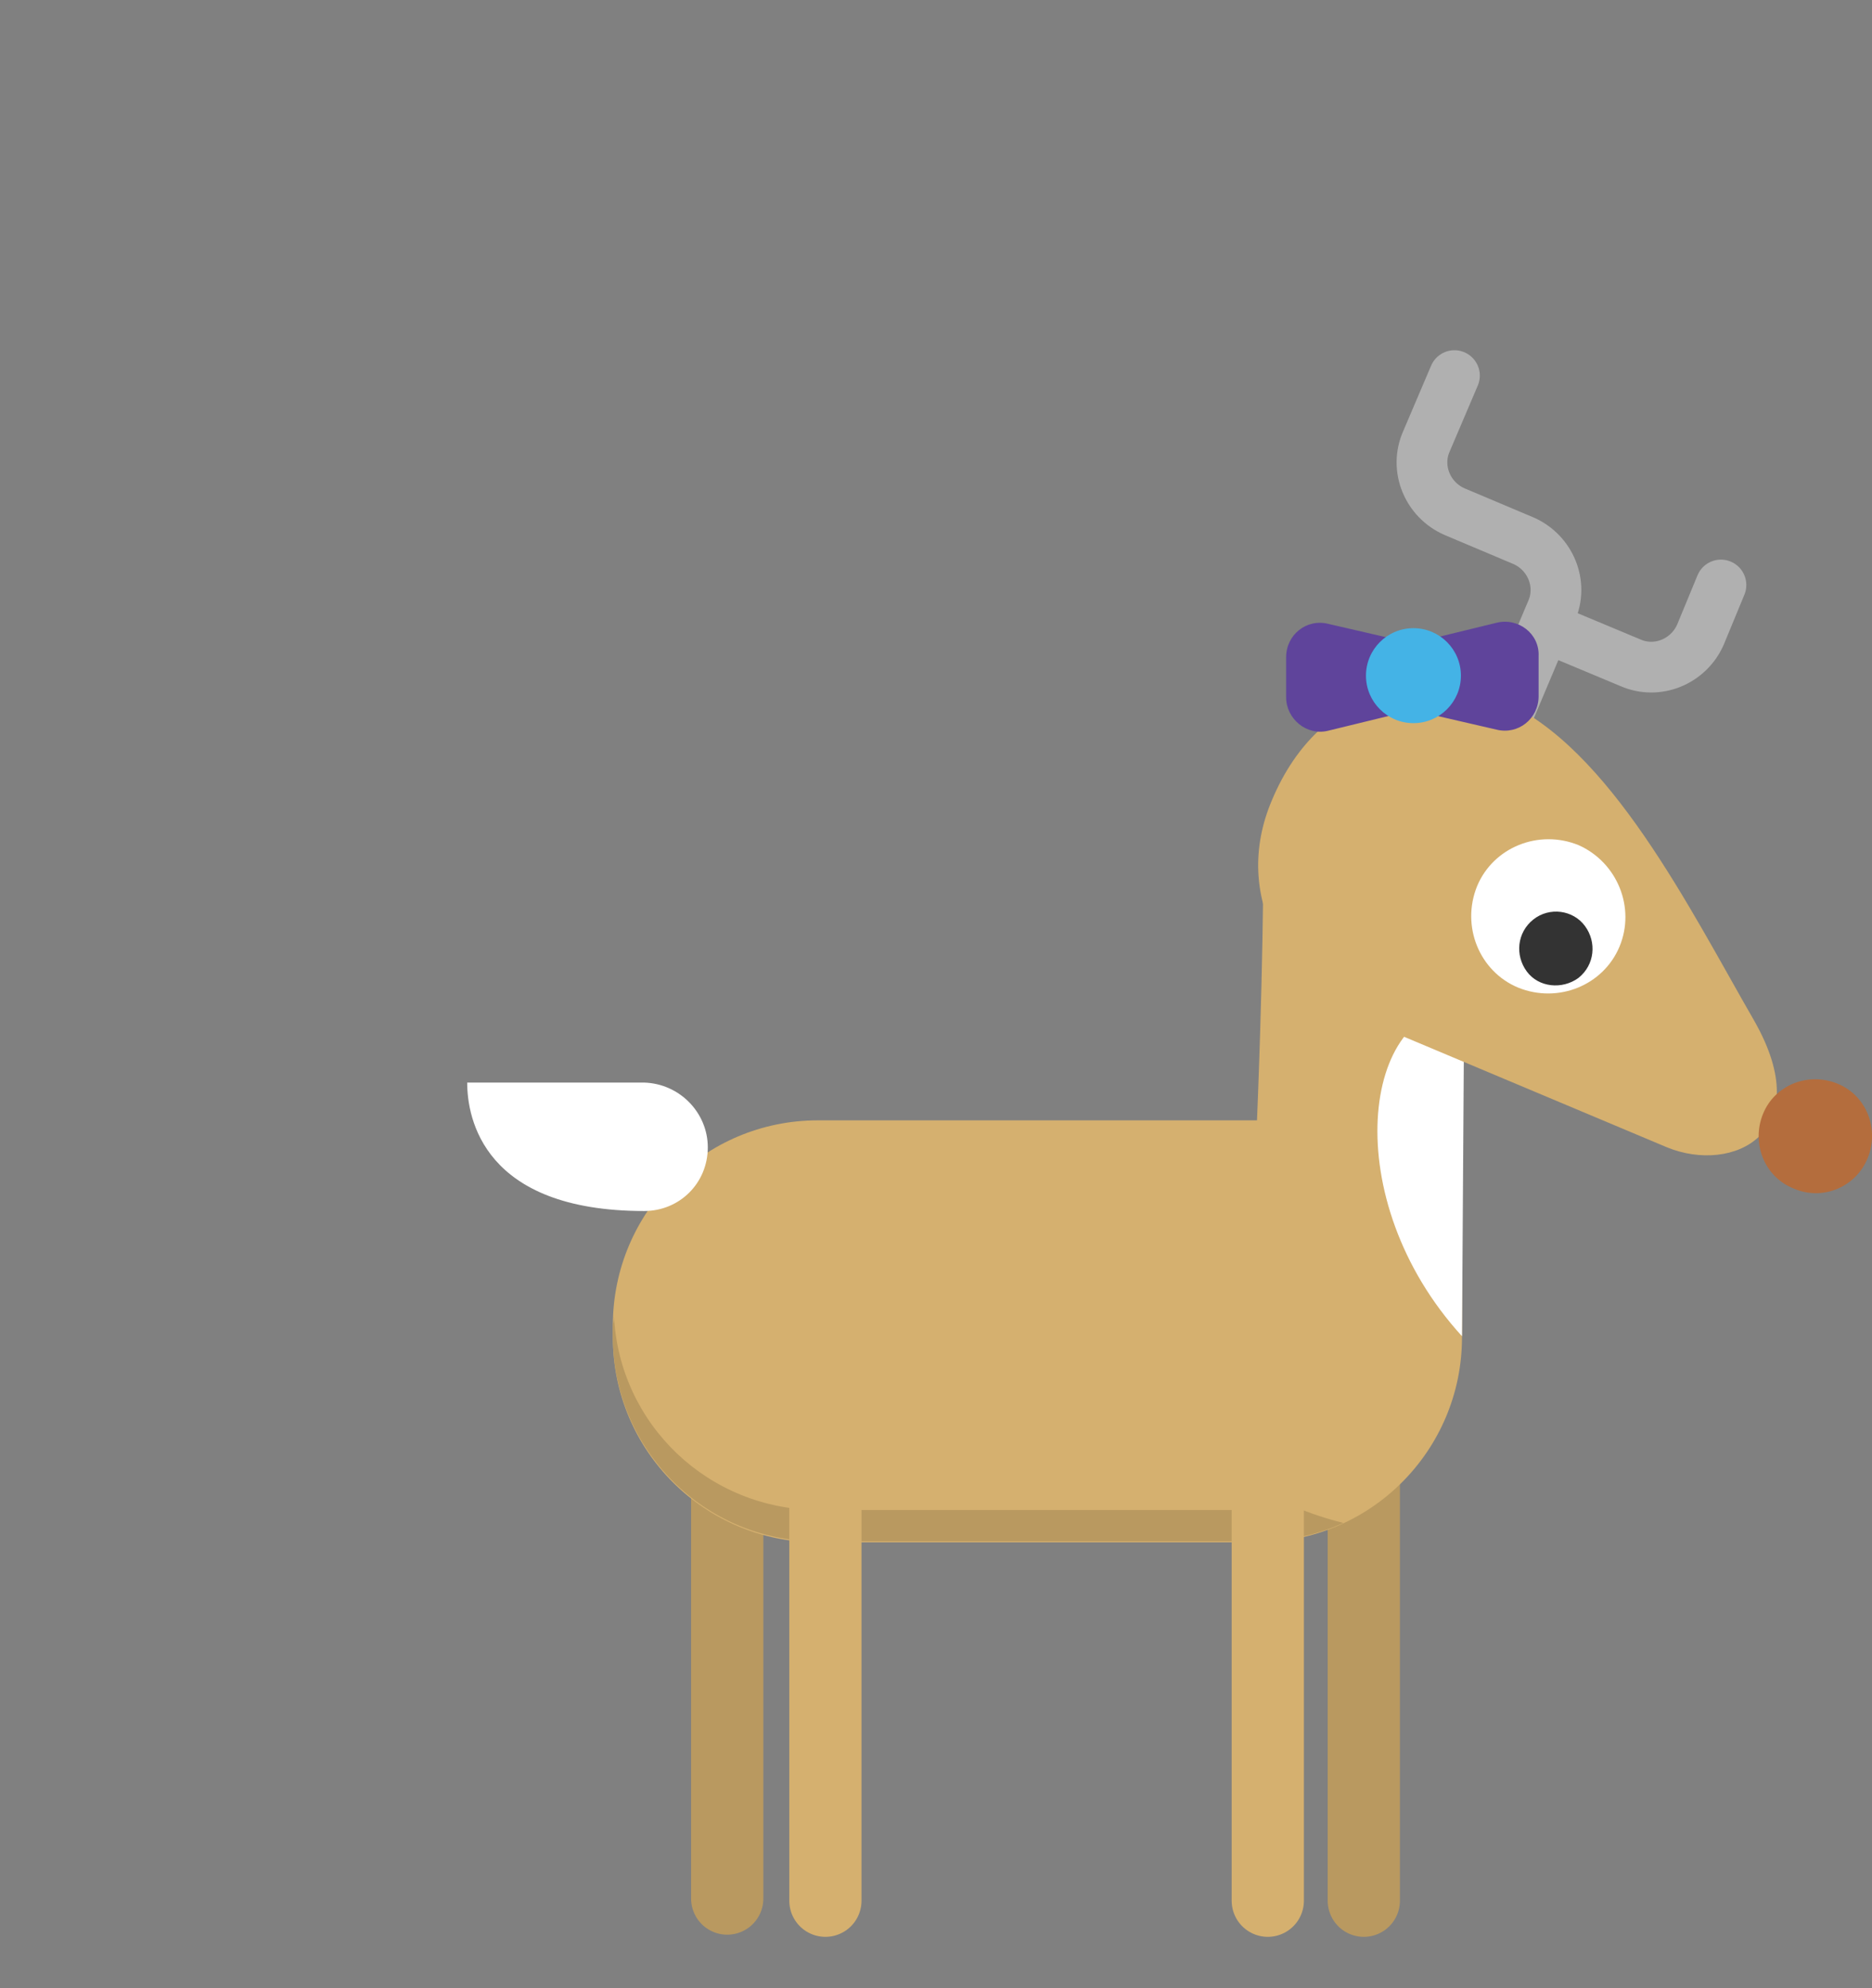 <svg id="Layer_1" xmlns="http://www.w3.org/2000/svg" viewBox="-218 304.8 173.5 184.2"><rect x="-218" y="304.8" width="173.5" height="184.2" fill="#808080" stroke="none"/><style>.st0{fill:none;stroke:#b99960;stroke-width:6.695;stroke-linecap:round;stroke-linejoin:round;stroke-miterlimit:10}.st1{fill:#d5b06f}.st2{fill:#b99960}.st3{fill:#fff}.st4{fill:none;stroke:#b0b0b0;stroke-width:4.702;stroke-linecap:round;stroke-linejoin:round;stroke-miterlimit:10}.st5{fill:#5f449b}.st6{fill:#44b3e6}.st7{fill:#333}.st8{fill:#b46d3d}.st9{fill:none;stroke:#d5b06f;stroke-width:6.695;stroke-linecap:round;stroke-linejoin:round;stroke-miterlimit:10}</style><g id="Layer_1_1_"><path class="st0" d="M-150.6 432.7v48m59-47.8v48"/><path class="st1" d="M-100.9 382.7c0 12.1-.6 25.9-.6 25.9h-40.7c-10.5 0-19 8.5-19 19v1.1c0 10.5 8.5 19 19 19h40.7c10.5 0 19-8.5 19-19l.1-45.9h-18.5v-.1z"/><path class="st2" d="M-161.1 426.7c.5 10.1 8.8 18 19 18h40.7c1.2 0 2.3-.1 3.4-.3 1.4.6 2.9 1.1 4.5 1.5-2.4 1.1-5.1 1.7-7.9 1.7h-40.8c-10.5 0-19-8.5-19-19v-1.1c.1-.2.1-.5.1-.8z"/><path class="st3" d="M-152.4 411.1c0 3.3-2.6 5.9-5.9 5.9-14.9 0-16.4-8.6-16.4-11.9h16.4c3.3.1 5.9 2.8 5.9 6zm69.9 17.5c-11.6-12.7-9.3-30.7.2-30.5l-.2 30.5z"/><path class="st4" d="M-78.5 371.6l4.3-10.2c1.1-2.5-.1-5.4-2.6-6.5l-6.4-2.7c-2.5-1.1-3.7-4-2.6-6.5l2.6-6.1m8.4 23.3l7.9 3.3c2.5 1.1 5.4-.1 6.5-2.6l1.9-4.6"/><path class="st1" d="M-100.1 378.9c4.5-10.7 14.5-12.1 21.3-9.2 10 4.3 17.4 19.3 23.4 29.7 5.9 10.4-2 14.2-8.1 11.7l-27.6-11.6c-7.4-3.1-12.9-11.5-9-20.6z"/><path class="st5" d="M-79.3 362.5l-7.8 1.9-7.8-1.8c-2-.5-3.9 1-3.9 3.1v3.7c0 2 1.9 3.6 3.9 3.1l7.8-1.9 7.8 1.8c2 .5 3.9-1 3.9-3.1v-3.7c.1-2.1-1.9-3.6-3.9-3.1z"/><circle class="st6" cx="-87" cy="367.4" r="4.4"/><path class="st3" d="M-67.9 392.5c-1.5 3.6-5.7 5.3-9.4 3.8-3.6-1.5-5.3-5.7-3.8-9.4 1.5-3.6 5.7-5.3 9.4-3.8 3.6 1.6 5.3 5.8 3.8 9.4z"/><path class="st7" d="M-71.1 390.6c1.1 1.5.9 3.6-.6 4.8-1.5 1.1-3.7.9-4.8-.6-1.1-1.5-.9-3.6.6-4.8 1.5-1.2 3.7-.9 4.8.6z"/><path class="st8" d="M-51.8 414.9c-2.7-1.1-3.9-4.2-2.8-6.9s4.2-3.9 6.9-2.8 3.9 4.2 2.8 6.9-4.2 4-6.9 2.8z"/><path class="st9" d="M-100.5 432.9v48m-41-41.8v41.8"/></g></svg>